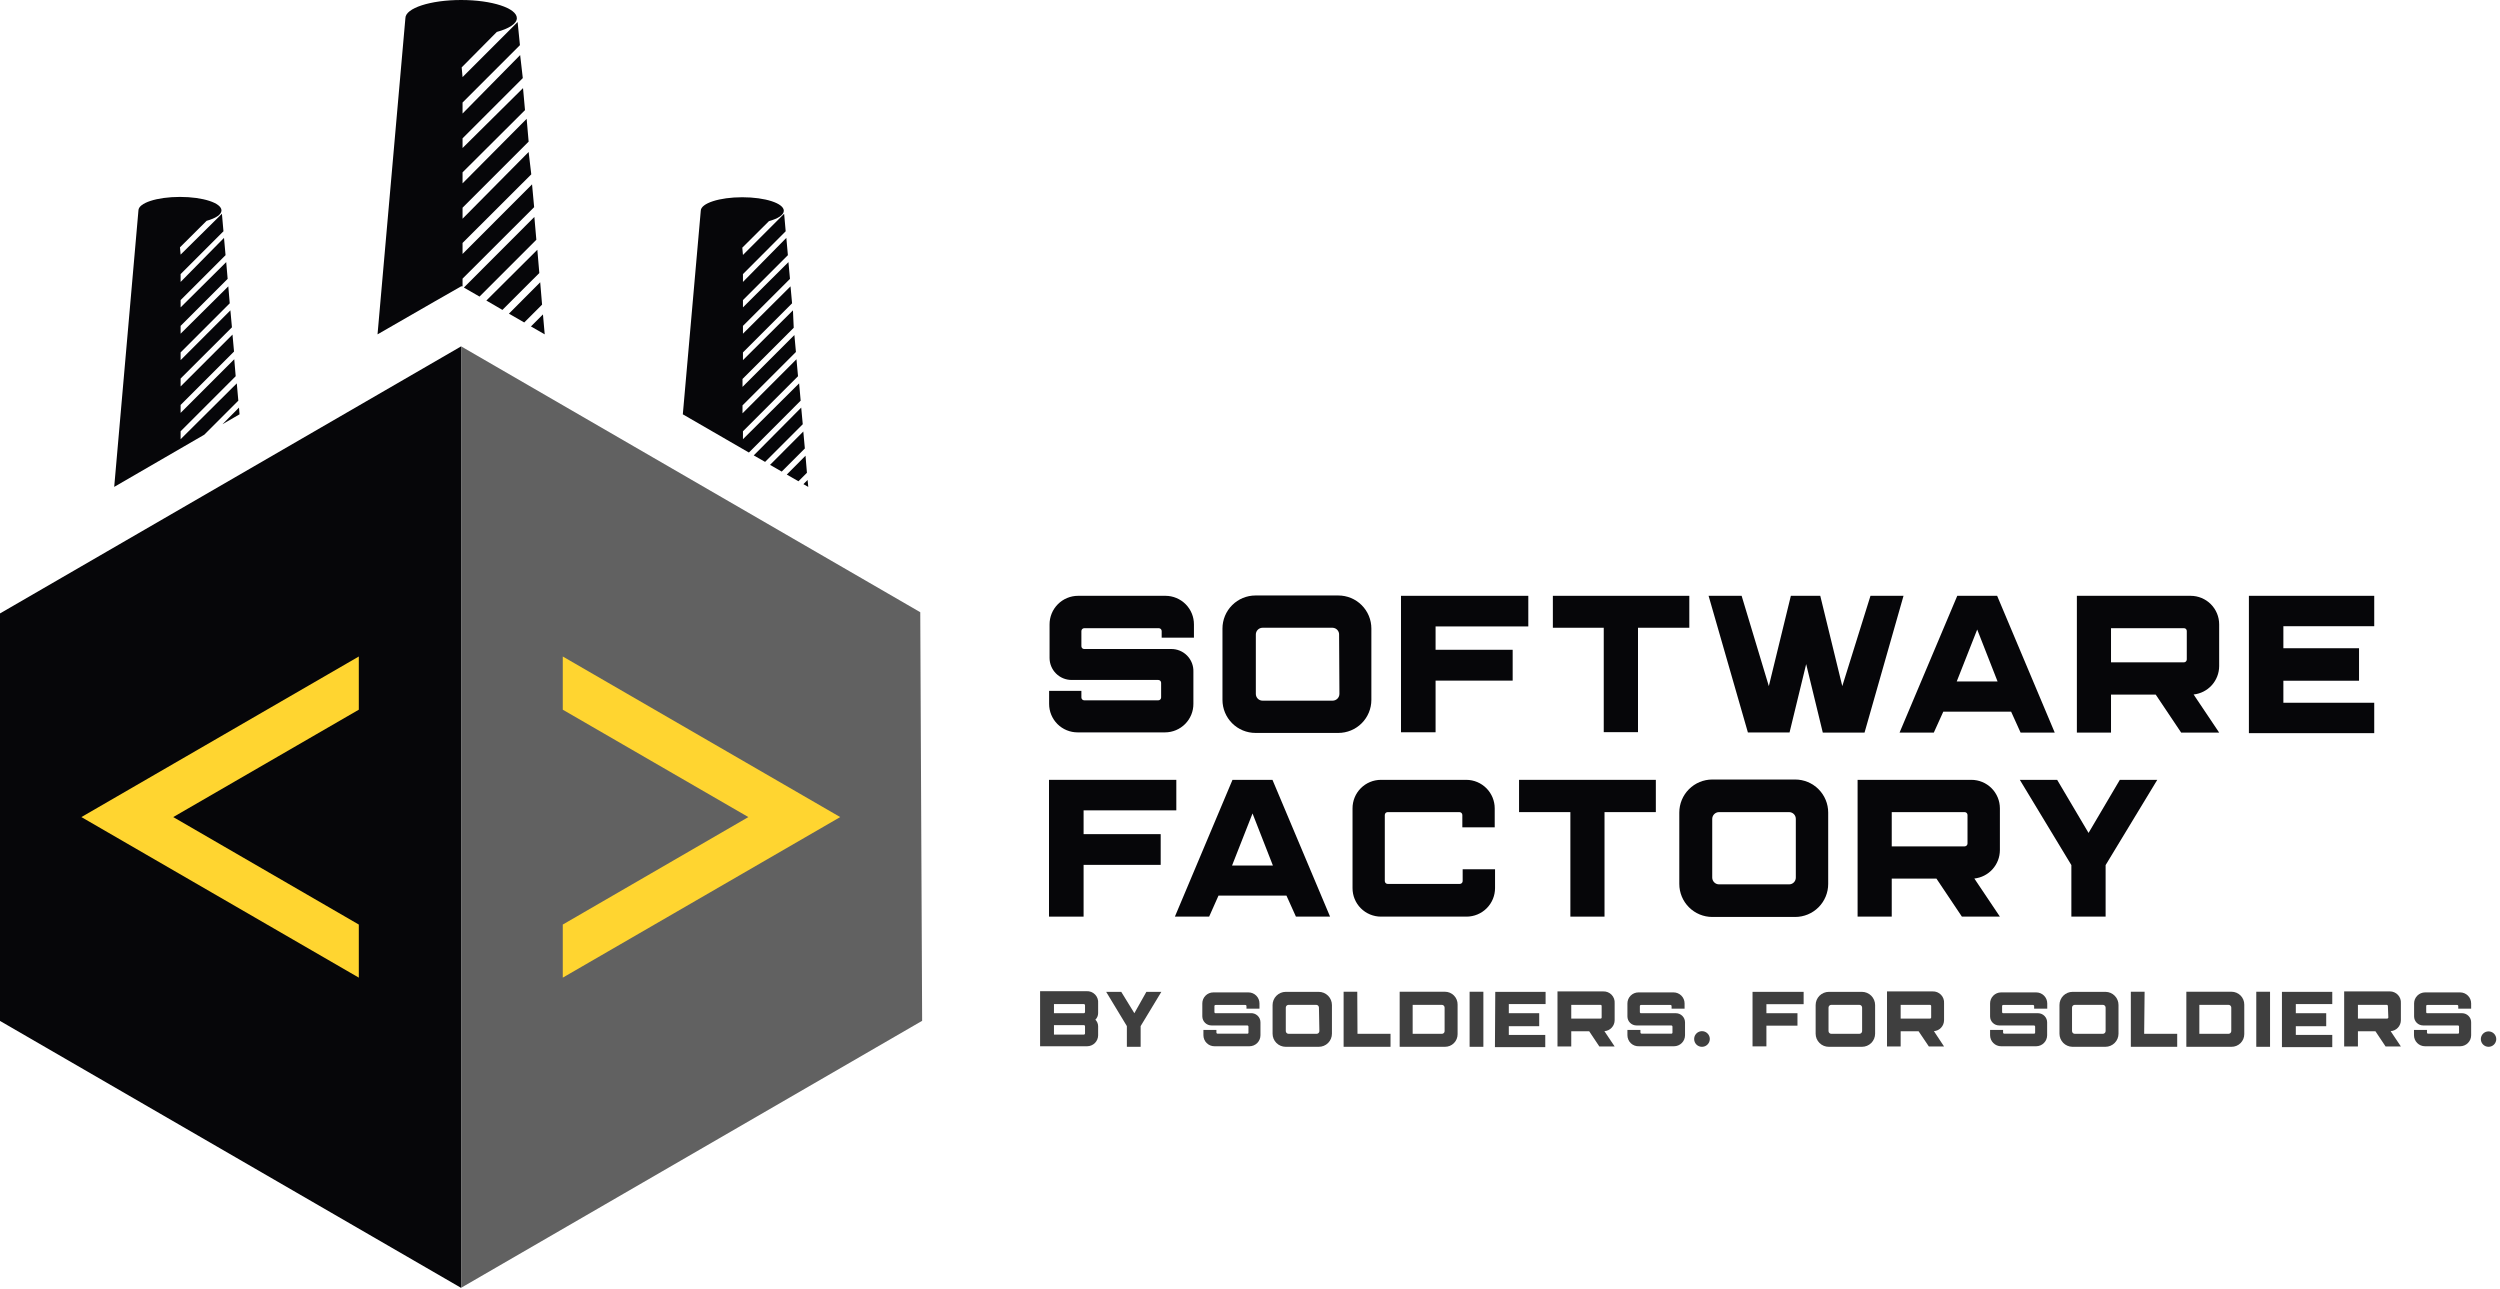 <svg width="227" height="117" viewBox="0 0 227 117" fill="none" xmlns="http://www.w3.org/2000/svg">
<g clip-path="url(#clip0_7461_39532)">
<path d="M49.3 28.55L48.21 29.64L49.46 30.36L49.3 28.55Z" fill="#060609"/>
<path d="M41.87 26H42V25.3L48.5 18.81L48.31 16.74L42 23.06V22.06L48.24 15.83L48 13.8L42 19.86V18.86L48 12.86L47.82 10.79L42 16.65V15.65L47.67 10L47.49 8L42 13.44V12.56L47.47 7.09L47.23 5L42 10.31V9.31L47.21 4.1L47 2L42 7L41.92 6.12L45.11 2.9C46.21 2.6 46.93 2.15 46.93 1.65C46.93 0.74 44.66 0 41.87 0C39.08 0 36.81 0.74 36.81 1.65L34.28 30.36L39.49 27.36L41.87 26Z" fill="#060609"/>
<path d="M45.62 28.14L48.97 24.79L48.79 22.68L44.16 27.29L44.25 27.34L45.62 28.14Z" fill="#060609"/>
<path d="M49.22 27.66L49.05 25.63L46.21 28.48L47.6 29.28L49.22 27.66Z" fill="#060609"/>
<path d="M48.7 21.77L48.52 19.7L42.12 26.11L43.54 26.93L48.7 21.77Z" fill="#060609"/>
<path d="M73.33 43.58L72.95 43.96L73.39 44.21L73.33 43.58Z" fill="#060609"/>
<path d="M73.27 42.93L73.14 41.38L71.44 43.09L72.5 43.7L73.27 42.93Z" fill="#060609"/>
<path d="M72.89 38.52L72.75 37.01L68.44 41.35L69.47 41.94L72.89 38.52Z" fill="#060609"/>
<path d="M73.08 40.72L72.94 39.18L69.92 42.21L70.98 42.82L73.08 40.72Z" fill="#060609"/>
<path d="M72.7 36.38L72.56 34.81L67.46 39.88V39.16L72.46 34.16L72.32 32.62L67.42 37.53V36.81L72.27 31.96L72.13 30.42L67.42 35.13V34.41L72.07 29.76L72 28.18L67.46 32.7V32L71.92 27.54L71.78 26L67.46 30.3V29.59L71.73 25.32L71.59 23.8L67.46 27.91V27.25L71.54 23.17L71.4 21.6L67.46 25.6V24.89L71.34 21L71.2 19.41L67.46 23.15L67.4 22.49L69.82 20.08C70.64 19.85 71.17 19.52 71.17 19.14C71.17 18.46 69.48 17.91 67.4 17.91C65.32 17.91 63.63 18.46 63.63 19.14L62 37.62L68 41.09L72.7 36.38Z" fill="#060609"/>
<path d="M21.64 36.38L21.5 34.81L16.4 39.88V39.16L21.4 34.16L21.27 32.62L16.4 37.49V36.77L21.25 31.92L21.11 30.38L16.4 35.09V34.37L21.06 29.72L20.92 28.18L16.4 32.7V32L20.86 27.54L20.73 26L16.4 30.3V29.59L20.67 25.32L20.54 23.8L16.4 27.91V27.25L20.48 23.17L20.34 21.6L16.4 25.6V24.89L20.29 21L20.15 19.41L16.4 23.12L16.34 22.46L18.76 20.05C19.58 19.82 20.11 19.49 20.11 19.11C20.11 18.43 18.43 17.88 16.34 17.88C14.25 17.88 12.57 18.43 12.57 19.11L10.37 44.21L18.55 39.47L21.64 36.38Z" fill="#060609"/>
<path d="M21.7 37.01L20.2 38.52L21.75 37.62L21.7 37.01Z" fill="#060609"/>
<path d="M0 55.7V92.7L41.87 116.94V31.45L0 55.7Z" fill="#060609"/>
<path d="M83.56 55.59L41.87 31.45V116.93L83.73 92.69L83.56 55.59Z" fill="#616161"/>
<path d="M51.1 88.77V83.95L67.95 74.19L51.1 64.44V59.61L76.29 74.19L51.1 88.77Z" fill="#FFD530"/>
<path d="M32.58 64.44L15.73 74.19L32.58 83.95V88.77L7.39 74.19L32.58 59.61V64.44Z" fill="#FFD530"/>
<path d="M108.36 61V63.9C108.363 64.239 108.298 64.576 108.17 64.891C108.042 65.205 107.854 65.492 107.615 65.733C107.376 65.975 107.092 66.167 106.779 66.298C106.466 66.43 106.13 66.498 105.79 66.5H97.85C97.51 66.501 97.174 66.435 96.86 66.306C96.545 66.177 96.26 65.987 96.019 65.748C95.779 65.508 95.588 65.223 95.457 64.909C95.327 64.596 95.26 64.259 95.26 63.92V62.73H98.19V63.33C98.19 63.399 98.217 63.465 98.266 63.514C98.315 63.562 98.381 63.59 98.45 63.59H105.17C105.239 63.59 105.305 63.562 105.354 63.514C105.403 63.465 105.43 63.399 105.43 63.33V62C105.43 61.931 105.403 61.864 105.354 61.816C105.305 61.767 105.239 61.74 105.17 61.74H97.3C96.77 61.74 96.261 61.529 95.886 61.154C95.511 60.779 95.3 60.27 95.3 59.74V56.7C95.299 56.359 95.365 56.021 95.494 55.705C95.624 55.39 95.814 55.103 96.055 54.862C96.296 54.62 96.582 54.428 96.897 54.298C97.211 54.167 97.549 54.1 97.89 54.1H105.83C106.17 54.101 106.507 54.169 106.82 54.301C107.134 54.432 107.419 54.624 107.658 54.865C107.898 55.107 108.088 55.393 108.217 55.708C108.346 56.022 108.411 56.359 108.41 56.7V57.9H105.48V57.3C105.48 57.231 105.453 57.164 105.404 57.116C105.355 57.067 105.289 57.04 105.22 57.04H98.45C98.381 57.04 98.315 57.067 98.266 57.116C98.217 57.164 98.19 57.231 98.19 57.3V58.67C98.189 58.704 98.194 58.739 98.207 58.771C98.219 58.803 98.239 58.832 98.263 58.857C98.287 58.881 98.317 58.9 98.349 58.913C98.381 58.925 98.415 58.931 98.45 58.93H106.32C106.592 58.924 106.862 58.974 107.114 59.076C107.366 59.179 107.595 59.332 107.786 59.525C107.977 59.719 108.126 59.95 108.225 60.203C108.324 60.457 108.37 60.728 108.36 61Z" fill="#060609"/>
<path d="M124.52 57.07V63.55C124.52 64.346 124.204 65.109 123.641 65.672C123.079 66.234 122.316 66.55 121.52 66.55H114C113.204 66.55 112.441 66.234 111.879 65.672C111.316 65.109 111 64.346 111 63.55V57.07C111 56.275 111.316 55.512 111.879 54.949C112.441 54.386 113.204 54.07 114 54.07H121.52C122.316 54.07 123.079 54.386 123.641 54.949C124.204 55.512 124.52 56.275 124.52 57.07ZM121.59 57.65C121.595 57.569 121.584 57.487 121.557 57.409C121.53 57.332 121.488 57.261 121.433 57.2C121.378 57.139 121.311 57.09 121.237 57.056C121.162 57.022 121.082 57.003 121 57H114.64C114.478 57 114.323 57.065 114.209 57.179C114.094 57.293 114.03 57.449 114.03 57.61V63C114.029 63.081 114.043 63.162 114.074 63.237C114.104 63.312 114.148 63.38 114.205 63.438C114.262 63.496 114.33 63.542 114.404 63.573C114.479 63.604 114.559 63.62 114.64 63.62H121C121.164 63.62 121.322 63.555 121.438 63.439C121.555 63.322 121.62 63.165 121.62 63L121.59 57.65Z" fill="#060609"/>
<path d="M127.21 54.1H138.77V56.88H130.35V59H137.35V61.8H130.35V66.49H127.21V54.1Z" fill="#060609"/>
<path d="M153.39 54.1V57H148.73V66.48H145.62V57H141V54.1H153.39Z" fill="#060609"/>
<path d="M169.84 54.1H172.84L169.3 66.52H165.51L164 60.3L162.49 66.51H158.71L155.14 54.1H158.14L160.61 62.3L162.61 54.1H165.28L167.28 62.3L169.84 54.1Z" fill="#060609"/>
<path d="M182.61 64.62H176.45L175.59 66.52H172.48L177.72 54.1H181.34L186.57 66.52H183.47L182.61 64.62ZM181.38 61.88L179.53 57.16L177.67 61.88H181.38Z" fill="#060609"/>
<path d="M201.5 56.69V60.49C201.496 61.128 201.258 61.743 200.83 62.217C200.402 62.691 199.815 62.991 199.18 63.06L201.5 66.52H198.05L195.74 63.07H191.68V66.52H188.58V54.1H198.91C199.597 54.1 200.256 54.373 200.741 54.858C201.227 55.344 201.5 56.003 201.5 56.69ZM198.56 57.29C198.56 57.256 198.553 57.223 198.54 57.192C198.527 57.161 198.508 57.133 198.483 57.109C198.459 57.086 198.43 57.068 198.399 57.056C198.367 57.044 198.334 57.038 198.3 57.04H191.68V60.14H198.3C198.369 60.14 198.435 60.112 198.484 60.063C198.533 60.015 198.56 59.949 198.56 59.88V57.29Z" fill="#060609"/>
<path d="M204.2 54.1H215.58V56.86H207.33V58.86H214.2V61.81H207.33V63.81H215.58V66.57H204.2V54.1Z" fill="#060609"/>
<path d="M95.25 70.81H106.81V73.58H98.39V75.74H105.39V78.53H98.39V83.23H95.25V70.81Z" fill="#060609"/>
<path d="M116.81 81.32H110.64L109.79 83.23H106.68L111.91 70.81H115.54L120.77 83.23H117.67L116.81 81.32ZM115.58 78.59L113.73 73.86L111.87 78.59H115.58Z" fill="#060609"/>
<path d="M135.72 73.4V75.12H132.78V74C132.78 73.931 132.753 73.865 132.704 73.816C132.655 73.767 132.589 73.74 132.52 73.74H126C125.966 73.74 125.932 73.746 125.9 73.759C125.869 73.772 125.84 73.792 125.816 73.816C125.792 73.84 125.773 73.868 125.76 73.9C125.747 73.932 125.74 73.965 125.74 74V80C125.74 80.034 125.747 80.067 125.76 80.099C125.773 80.131 125.792 80.159 125.816 80.183C125.84 80.208 125.869 80.227 125.9 80.24C125.932 80.253 125.966 80.26 126 80.26H132.55C132.619 80.26 132.685 80.232 132.734 80.183C132.783 80.135 132.81 80.069 132.81 80V78.93H135.75V80.64C135.75 81.326 135.477 81.985 134.991 82.471C134.506 82.957 133.847 83.23 133.16 83.23H125.39C125.05 83.23 124.714 83.162 124.4 83.032C124.087 82.902 123.802 82.711 123.562 82.47C123.322 82.23 123.133 81.944 123.003 81.63C122.874 81.316 122.809 80.979 122.81 80.64V73.4C122.809 73.06 122.874 72.723 123.003 72.409C123.133 72.095 123.322 71.809 123.562 71.569C123.802 71.328 124.087 71.137 124.4 71.007C124.714 70.877 125.05 70.81 125.39 70.81H133.16C133.842 70.817 134.493 71.094 134.972 71.579C135.451 72.064 135.72 72.718 135.72 73.4Z" fill="#060609"/>
<path d="M150.35 70.81V73.74H145.69V83.23H142.59V73.74H137.93V70.81H150.35Z" fill="#060609"/>
<path d="M166 73.78V80.26C166 81.056 165.684 81.819 165.121 82.382C164.559 82.944 163.796 83.26 163 83.26H155.48C154.684 83.26 153.921 82.944 153.359 82.382C152.796 81.819 152.48 81.056 152.48 80.26V73.78C152.48 72.985 152.796 72.222 153.359 71.659C153.921 71.096 154.684 70.78 155.48 70.78H163C163.796 70.78 164.559 71.096 165.121 71.659C165.684 72.222 166 72.985 166 73.78ZM163.06 74.36C163.061 74.279 163.047 74.199 163.016 74.124C162.986 74.049 162.942 73.98 162.885 73.922C162.828 73.865 162.76 73.819 162.686 73.788C162.611 73.756 162.531 73.74 162.45 73.74H156.09C155.926 73.74 155.768 73.806 155.652 73.922C155.535 74.038 155.47 74.196 155.47 74.36V79.68C155.47 79.762 155.486 79.842 155.517 79.918C155.548 79.993 155.594 80.061 155.652 80.119C155.709 80.176 155.778 80.222 155.853 80.253C155.928 80.284 156.009 80.3 156.09 80.3H162.45C162.531 80.3 162.611 80.284 162.686 80.253C162.76 80.222 162.828 80.176 162.885 80.118C162.942 80.06 162.986 79.992 163.016 79.917C163.047 79.842 163.061 79.761 163.06 79.68V74.36Z" fill="#060609"/>
<path d="M181.59 73.4V77.19C181.589 77.83 181.351 78.447 180.923 78.923C180.495 79.399 179.906 79.701 179.27 79.77L181.59 83.23H178.14L175.83 79.78H171.77V83.23H168.67V70.81H179C179.687 70.81 180.346 71.082 180.831 71.568C181.317 72.054 181.59 72.713 181.59 73.4ZM178.65 74C178.65 73.931 178.623 73.865 178.574 73.816C178.525 73.767 178.459 73.74 178.39 73.74H171.77V76.85H178.39C178.459 76.85 178.525 76.822 178.574 76.773C178.623 76.725 178.65 76.659 178.65 76.59V74Z" fill="#060609"/>
<path d="M192.48 70.81H195.88L191.19 78.55V83.23H188.08V78.55L183.4 70.81H186.79L189.64 75.63L192.48 70.81Z" fill="#060609"/>
<path d="M99.71 91.1V92C99.708 92.222 99.618 92.434 99.46 92.59C99.618 92.746 99.708 92.958 99.71 93.18V94C99.71 94.265 99.605 94.519 99.417 94.707C99.23 94.894 98.975 95 98.71 95H94.44V90H98.66C98.804 89.992 98.949 90.015 99.083 90.068C99.217 90.121 99.339 90.203 99.439 90.308C99.538 90.412 99.614 90.537 99.661 90.674C99.708 90.811 99.725 90.956 99.71 91.1ZM98.52 91.28C98.52 91.252 98.51 91.225 98.491 91.205C98.473 91.185 98.447 91.172 98.42 91.17H95.7V92H98.42C98.447 91.997 98.473 91.984 98.491 91.964C98.51 91.944 98.52 91.917 98.52 91.89V91.28ZM98.52 93.19C98.52 93.162 98.51 93.135 98.491 93.115C98.473 93.095 98.447 93.082 98.42 93.08H95.7V93.94H98.42C98.447 93.94 98.472 93.929 98.491 93.91C98.509 93.891 98.52 93.866 98.52 93.84V93.19Z" fill="#3F3F3F"/>
<path d="M104.09 90.06H105.45L103.57 93.17V95.05H102.32V93.17L100.44 90.06H101.81L103 92L104.09 90.06Z" fill="#3F3F3F"/>
<path d="M114.45 92.83V94C114.45 94.266 114.345 94.52 114.157 94.707C113.969 94.895 113.715 95 113.45 95H110.27C110.005 95 109.75 94.895 109.563 94.707C109.375 94.52 109.27 94.266 109.27 94V93.52H110.45V93.76C110.452 93.788 110.465 93.813 110.485 93.832C110.506 93.85 110.532 93.861 110.56 93.86H113.26C113.273 93.862 113.287 93.861 113.3 93.856C113.313 93.852 113.325 93.844 113.334 93.835C113.344 93.825 113.351 93.813 113.356 93.8C113.36 93.788 113.362 93.774 113.36 93.76V93.22C113.36 93.193 113.35 93.166 113.331 93.146C113.313 93.126 113.287 93.113 113.26 93.11H110C109.782 93.11 109.572 93.024 109.417 92.871C109.261 92.717 109.173 92.509 109.17 92.29V91.11C109.17 90.845 109.275 90.591 109.463 90.403C109.65 90.216 109.905 90.11 110.17 90.11H113.36C113.625 90.11 113.879 90.216 114.067 90.403C114.255 90.591 114.36 90.845 114.36 91.11V91.59H113.18V91.35C113.18 91.324 113.169 91.298 113.151 91.28C113.132 91.261 113.106 91.25 113.08 91.25H110.38C110.366 91.249 110.352 91.251 110.339 91.255C110.325 91.259 110.313 91.266 110.303 91.276C110.292 91.285 110.284 91.297 110.278 91.31C110.273 91.323 110.27 91.336 110.27 91.35V91.9C110.27 91.914 110.273 91.928 110.278 91.941C110.284 91.954 110.292 91.965 110.303 91.975C110.313 91.984 110.325 91.991 110.339 91.996C110.352 92 110.366 92.002 110.38 92H113.54C113.655 91.989 113.772 92.002 113.882 92.039C113.992 92.076 114.094 92.135 114.179 92.213C114.265 92.291 114.333 92.387 114.38 92.493C114.427 92.599 114.45 92.714 114.45 92.83Z" fill="#3F3F3F"/>
<path d="M120.94 91.26V93.86C120.94 94.017 120.909 94.172 120.848 94.317C120.788 94.462 120.699 94.594 120.588 94.705C120.476 94.815 120.344 94.903 120.198 94.962C120.053 95.021 119.897 95.051 119.74 95.05H116.74C116.424 95.05 116.122 94.924 115.898 94.701C115.675 94.478 115.55 94.175 115.55 93.86V91.26C115.55 90.943 115.675 90.639 115.898 90.415C116.121 90.19 116.423 90.062 116.74 90.06H119.74C120.058 90.06 120.363 90.186 120.588 90.411C120.813 90.636 120.94 90.941 120.94 91.26ZM119.76 91.49C119.76 91.423 119.734 91.36 119.687 91.313C119.64 91.266 119.576 91.24 119.51 91.24H117C116.934 91.24 116.87 91.266 116.823 91.313C116.776 91.36 116.75 91.423 116.75 91.49V93.63C116.753 93.694 116.78 93.755 116.827 93.8C116.873 93.845 116.935 93.87 117 93.87H119.55C119.615 93.87 119.677 93.845 119.723 93.8C119.77 93.755 119.797 93.694 119.8 93.63L119.76 91.49Z" fill="#3F3F3F"/>
<path d="M123.26 93.87H126.26V95.05H122V90.05H123.24L123.26 93.87Z" fill="#3F3F3F"/>
<path d="M132.35 91.22V93.9C132.351 94.051 132.322 94.201 132.265 94.341C132.208 94.482 132.123 94.609 132.016 94.716C131.909 94.823 131.782 94.908 131.642 94.965C131.502 95.022 131.351 95.051 131.2 95.05H127.09V90.05H131.2C131.353 90.05 131.504 90.08 131.645 90.139C131.786 90.198 131.913 90.285 132.02 90.394C132.127 90.503 132.212 90.632 132.268 90.774C132.325 90.915 132.353 91.067 132.35 91.22ZM131.17 91.49C131.17 91.425 131.145 91.363 131.1 91.317C131.056 91.27 130.995 91.242 130.93 91.24H128.27V93.87H130.93C130.994 93.87 131.055 93.844 131.1 93.799C131.145 93.754 131.17 93.694 131.17 93.63V91.49Z" fill="#3F3F3F"/>
<path d="M133.44 95.05V90.05H134.69V95.05H133.44Z" fill="#3F3F3F"/>
<path d="M135.77 90.06H140.34V91.17H137V92H139.76V93.18H137V93.97H140.31V95.08H135.74L135.77 90.06Z" fill="#3F3F3F"/>
<path d="M146.61 91.1V92.63C146.611 92.884 146.515 93.128 146.342 93.314C146.17 93.5 145.933 93.613 145.68 93.63L146.61 95.02H145.22L144.3 93.641H142.67V95.02H141.42V90.02H145.57C145.712 90.014 145.853 90.038 145.985 90.091C146.116 90.144 146.235 90.224 146.334 90.326C146.432 90.428 146.507 90.55 146.555 90.683C146.603 90.817 146.621 90.959 146.61 91.1ZM145.43 91.35C145.431 91.337 145.43 91.322 145.425 91.309C145.421 91.296 145.414 91.284 145.404 91.273C145.395 91.263 145.383 91.255 145.371 91.249C145.358 91.243 145.344 91.24 145.33 91.24H142.67V92.49H145.33C145.356 92.49 145.382 92.48 145.401 92.461C145.419 92.442 145.43 92.417 145.43 92.391V91.35Z" fill="#3F3F3F"/>
<path d="M153 92.83V94C153 94.266 152.895 94.52 152.707 94.707C152.52 94.895 152.265 95 152 95H148.82C148.685 95.007 148.549 94.986 148.422 94.939C148.295 94.892 148.179 94.819 148.08 94.726C147.982 94.632 147.904 94.52 147.851 94.395C147.797 94.27 147.77 94.136 147.77 94V93.52H148.95V93.76C148.952 93.786 148.964 93.81 148.982 93.829C149 93.847 149.024 93.858 149.05 93.86H151.76C151.787 93.86 151.812 93.85 151.831 93.831C151.849 93.812 151.86 93.787 151.86 93.76V93.22C151.86 93.191 151.848 93.163 151.828 93.143C151.807 93.122 151.779 93.11 151.75 93.11H148.59C148.373 93.11 148.164 93.024 148.01 92.87C147.856 92.716 147.77 92.508 147.77 92.29V91.11C147.77 90.845 147.875 90.591 148.063 90.403C148.25 90.216 148.505 90.11 148.77 90.11H151.96C152.225 90.11 152.48 90.216 152.667 90.403C152.855 90.591 152.96 90.845 152.96 91.11V91.59H151.78V91.35C151.78 91.324 151.769 91.298 151.751 91.28C151.732 91.261 151.707 91.25 151.68 91.25H149C148.973 91.25 148.948 91.261 148.929 91.28C148.911 91.298 148.9 91.324 148.9 91.35V91.9C148.9 91.927 148.911 91.952 148.929 91.971C148.948 91.99 148.973 92 149 92H152.17C152.39 92 152.601 92.088 152.757 92.243C152.913 92.399 153 92.61 153 92.83Z" fill="#3F3F3F"/>
<path d="M153.83 94.35C153.828 94.209 153.868 94.07 153.945 93.952C154.023 93.833 154.133 93.741 154.264 93.686C154.394 93.631 154.537 93.616 154.676 93.643C154.815 93.67 154.942 93.738 155.042 93.838C155.142 93.938 155.21 94.065 155.237 94.204C155.264 94.343 155.249 94.486 155.194 94.616C155.139 94.746 155.046 94.857 154.928 94.934C154.81 95.012 154.671 95.052 154.53 95.05C154.344 95.05 154.166 94.976 154.035 94.845C153.904 94.713 153.83 94.535 153.83 94.35Z" fill="#3F3F3F"/>
<path d="M159.13 90.06H163.77V91.18H160.39V92H163.21V93.13H160.39V95.01H159.13V90.06Z" fill="#3F3F3F"/>
<path d="M170.26 91.26V93.86C170.26 94.017 170.229 94.172 170.168 94.317C170.108 94.462 170.019 94.594 169.908 94.705C169.796 94.815 169.664 94.903 169.518 94.962C169.373 95.021 169.217 95.051 169.06 95.05H166.06C165.903 95.051 165.747 95.021 165.601 94.962C165.456 94.903 165.323 94.815 165.212 94.705C165.1 94.594 165.012 94.462 164.951 94.317C164.891 94.172 164.86 94.017 164.86 93.86V91.26C164.86 90.941 164.986 90.636 165.211 90.411C165.436 90.186 165.742 90.06 166.06 90.06H169.06C169.378 90.06 169.683 90.186 169.908 90.411C170.133 90.636 170.26 90.941 170.26 91.26ZM169.08 91.49C169.08 91.423 169.054 91.36 169.007 91.313C168.96 91.266 168.896 91.24 168.83 91.24H166.28C166.214 91.24 166.15 91.266 166.103 91.313C166.056 91.36 166.03 91.423 166.03 91.49V93.63C166.032 93.694 166.06 93.755 166.107 93.8C166.153 93.845 166.215 93.87 166.28 93.87H168.83C168.894 93.87 168.957 93.845 169.003 93.8C169.05 93.755 169.077 93.694 169.08 93.63V91.49Z" fill="#3F3F3F"/>
<path d="M176.52 91.1V92.63C176.521 92.882 176.426 93.125 176.256 93.311C176.085 93.496 175.851 93.61 175.6 93.63L176.52 95.02H175.14L174.21 93.641H172.58V95.02H171.34V90.02H175.48C175.622 90.014 175.763 90.038 175.895 90.091C176.026 90.144 176.145 90.224 176.244 90.326C176.342 90.428 176.417 90.55 176.465 90.683C176.513 90.817 176.531 90.959 176.52 91.1ZM175.35 91.35C175.35 91.336 175.347 91.322 175.342 91.308C175.336 91.295 175.328 91.283 175.318 91.273C175.308 91.263 175.295 91.254 175.282 91.249C175.269 91.243 175.254 91.24 175.24 91.24H172.58V92.49H175.24C175.267 92.491 175.294 92.48 175.314 92.462C175.335 92.443 175.347 92.418 175.35 92.391V91.35Z" fill="#3F3F3F"/>
<path d="M185.88 92.83V94C185.88 94.266 185.775 94.52 185.587 94.707C185.4 94.895 185.145 95 184.88 95H181.7C181.435 95 181.18 94.895 180.993 94.707C180.805 94.52 180.7 94.266 180.7 94V93.52H181.88V93.76C181.882 93.786 181.893 93.81 181.912 93.829C181.93 93.847 181.954 93.858 181.98 93.86H184.69C184.716 93.86 184.742 93.85 184.761 93.831C184.779 93.812 184.79 93.787 184.79 93.76V93.22C184.79 93.206 184.787 93.192 184.782 93.178C184.776 93.165 184.768 93.153 184.758 93.143C184.748 93.132 184.735 93.124 184.722 93.119C184.709 93.113 184.694 93.11 184.68 93.11H181.52C181.302 93.11 181.094 93.024 180.94 92.87C180.786 92.716 180.7 92.508 180.7 92.29V91.11C180.7 90.845 180.805 90.591 180.993 90.403C181.18 90.216 181.435 90.11 181.7 90.11H184.89C185.155 90.11 185.41 90.216 185.597 90.403C185.785 90.591 185.89 90.845 185.89 91.11V91.59H184.7V91.35C184.7 91.324 184.689 91.298 184.671 91.28C184.652 91.261 184.626 91.25 184.6 91.25H181.89C181.863 91.25 181.838 91.261 181.819 91.28C181.8 91.298 181.79 91.324 181.79 91.35V91.9C181.79 91.927 181.8 91.952 181.819 91.971C181.838 91.99 181.863 92 181.89 92H185.06C185.278 92.003 185.487 92.092 185.64 92.247C185.794 92.402 185.88 92.612 185.88 92.83Z" fill="#3F3F3F"/>
<path d="M192.36 91.26V93.86C192.36 94.175 192.235 94.478 192.011 94.701C191.788 94.924 191.486 95.05 191.17 95.05H188.17C187.858 95.044 187.56 94.917 187.341 94.694C187.123 94.471 187 94.172 187 93.86V91.26C186.999 91.103 187.028 90.947 187.088 90.801C187.147 90.656 187.234 90.523 187.345 90.412C187.456 90.3 187.587 90.212 187.732 90.151C187.877 90.091 188.033 90.06 188.19 90.06H191.19C191.504 90.065 191.803 90.194 192.022 90.419C192.241 90.643 192.363 90.946 192.36 91.26ZM191.19 91.49C191.19 91.423 191.164 91.36 191.117 91.313C191.07 91.266 191.006 91.24 190.94 91.24H188.39C188.324 91.24 188.26 91.266 188.213 91.313C188.166 91.36 188.14 91.423 188.14 91.49V93.63C188.143 93.694 188.17 93.755 188.217 93.8C188.263 93.845 188.325 93.87 188.39 93.87H190.94C191.005 93.87 191.067 93.845 191.113 93.8C191.16 93.755 191.187 93.694 191.19 93.63V91.49Z" fill="#3F3F3F"/>
<path d="M194.69 93.87H197.69V95.05H193.48V90.05H194.73L194.69 93.87Z" fill="#3F3F3F"/>
<path d="M203.78 91.22V93.9C203.78 94.052 203.75 94.202 203.692 94.342C203.633 94.482 203.548 94.61 203.44 94.716C203.332 94.823 203.204 94.908 203.063 94.965C202.922 95.022 202.772 95.051 202.62 95.05H198.52V90.05H202.62C202.773 90.05 202.925 90.08 203.066 90.139C203.208 90.198 203.336 90.284 203.444 90.393C203.552 90.502 203.637 90.631 203.695 90.773C203.752 90.915 203.781 91.067 203.78 91.22ZM202.6 91.49C202.6 91.424 202.574 91.36 202.527 91.313C202.48 91.266 202.416 91.24 202.35 91.24H199.7V93.87H202.35C202.415 93.87 202.477 93.845 202.523 93.8C202.57 93.755 202.597 93.694 202.6 93.63V91.49Z" fill="#3F3F3F"/>
<path d="M204.87 95.05V90.05H206.12V95.05H204.87Z" fill="#3F3F3F"/>
<path d="M207.2 90.06H211.77V91.17H208.46V92H211.22V93.18H208.46V93.97H211.77V95.08H207.2V90.06Z" fill="#3F3F3F"/>
<path d="M218 91.1V92.629C218.001 92.883 217.905 93.127 217.732 93.313C217.56 93.499 217.323 93.612 217.07 93.629L218 95.019H216.61L215.69 93.639H214.1V95.019H212.85V90.019H217C217.138 90.019 217.275 90.047 217.402 90.103C217.529 90.158 217.643 90.239 217.737 90.34C217.831 90.442 217.903 90.561 217.948 90.692C217.993 90.823 218.011 90.962 218 91.1ZM216.82 91.35C216.82 91.322 216.81 91.296 216.791 91.275C216.773 91.255 216.747 91.242 216.72 91.24H214.1V92.49H216.76C216.786 92.487 216.81 92.476 216.828 92.458C216.846 92.439 216.858 92.415 216.86 92.389L216.82 91.35Z" fill="#3F3F3F"/>
<path d="M224.38 92.83V94C224.38 94.266 224.275 94.52 224.087 94.707C223.9 94.895 223.645 95 223.38 95H220.19C219.925 95 219.67 94.895 219.483 94.707C219.295 94.52 219.19 94.266 219.19 94V93.52H220.37V93.76C220.37 93.787 220.38 93.812 220.399 93.831C220.418 93.85 220.443 93.86 220.47 93.86H223.17C223.184 93.862 223.198 93.86 223.211 93.856C223.225 93.851 223.237 93.844 223.247 93.835C223.258 93.825 223.266 93.814 223.271 93.801C223.277 93.788 223.28 93.774 223.28 93.76V93.22C223.281 93.206 223.28 93.192 223.275 93.179C223.271 93.166 223.264 93.153 223.254 93.143C223.245 93.133 223.234 93.124 223.221 93.119C223.208 93.113 223.194 93.11 223.18 93.11H220.02C219.802 93.11 219.594 93.024 219.44 92.87C219.286 92.716 219.2 92.508 219.2 92.29V91.11C219.2 90.845 219.305 90.591 219.493 90.403C219.68 90.216 219.935 90.11 220.2 90.11H223.38C223.645 90.11 223.9 90.216 224.087 90.403C224.275 90.591 224.38 90.845 224.38 91.11V91.59H223.21V91.35C223.21 91.336 223.207 91.323 223.201 91.31C223.196 91.297 223.188 91.285 223.177 91.276C223.167 91.266 223.155 91.259 223.141 91.255C223.128 91.251 223.114 91.249 223.1 91.25H220.4C220.386 91.249 220.373 91.25 220.36 91.255C220.347 91.259 220.335 91.266 220.326 91.276C220.316 91.286 220.309 91.297 220.304 91.31C220.3 91.323 220.298 91.337 220.3 91.35V91.9C220.298 91.914 220.3 91.928 220.304 91.94C220.309 91.953 220.316 91.965 220.326 91.975C220.335 91.984 220.347 91.992 220.36 91.996C220.373 92.001 220.386 92.002 220.4 92H223.56C223.668 92 223.776 92.022 223.876 92.064C223.976 92.106 224.067 92.167 224.143 92.244C224.22 92.321 224.28 92.413 224.32 92.513C224.361 92.614 224.381 92.722 224.38 92.83Z" fill="#3F3F3F"/>
<path d="M225.26 94.35C225.26 94.165 225.334 93.987 225.465 93.855C225.596 93.724 225.774 93.65 225.96 93.65C226.146 93.65 226.324 93.724 226.455 93.855C226.586 93.987 226.66 94.165 226.66 94.35C226.66 94.536 226.586 94.714 226.455 94.845C226.324 94.977 226.146 95.05 225.96 95.05C225.774 95.05 225.596 94.977 225.465 94.845C225.334 94.714 225.26 94.536 225.26 94.35Z" fill="#3F3F3F"/>
</g>
<defs>
<clipPath id="clip0_7461_39532">
<rect width="226.67" height="116.93" fill="white"/>
</clipPath>
</defs>
</svg>
